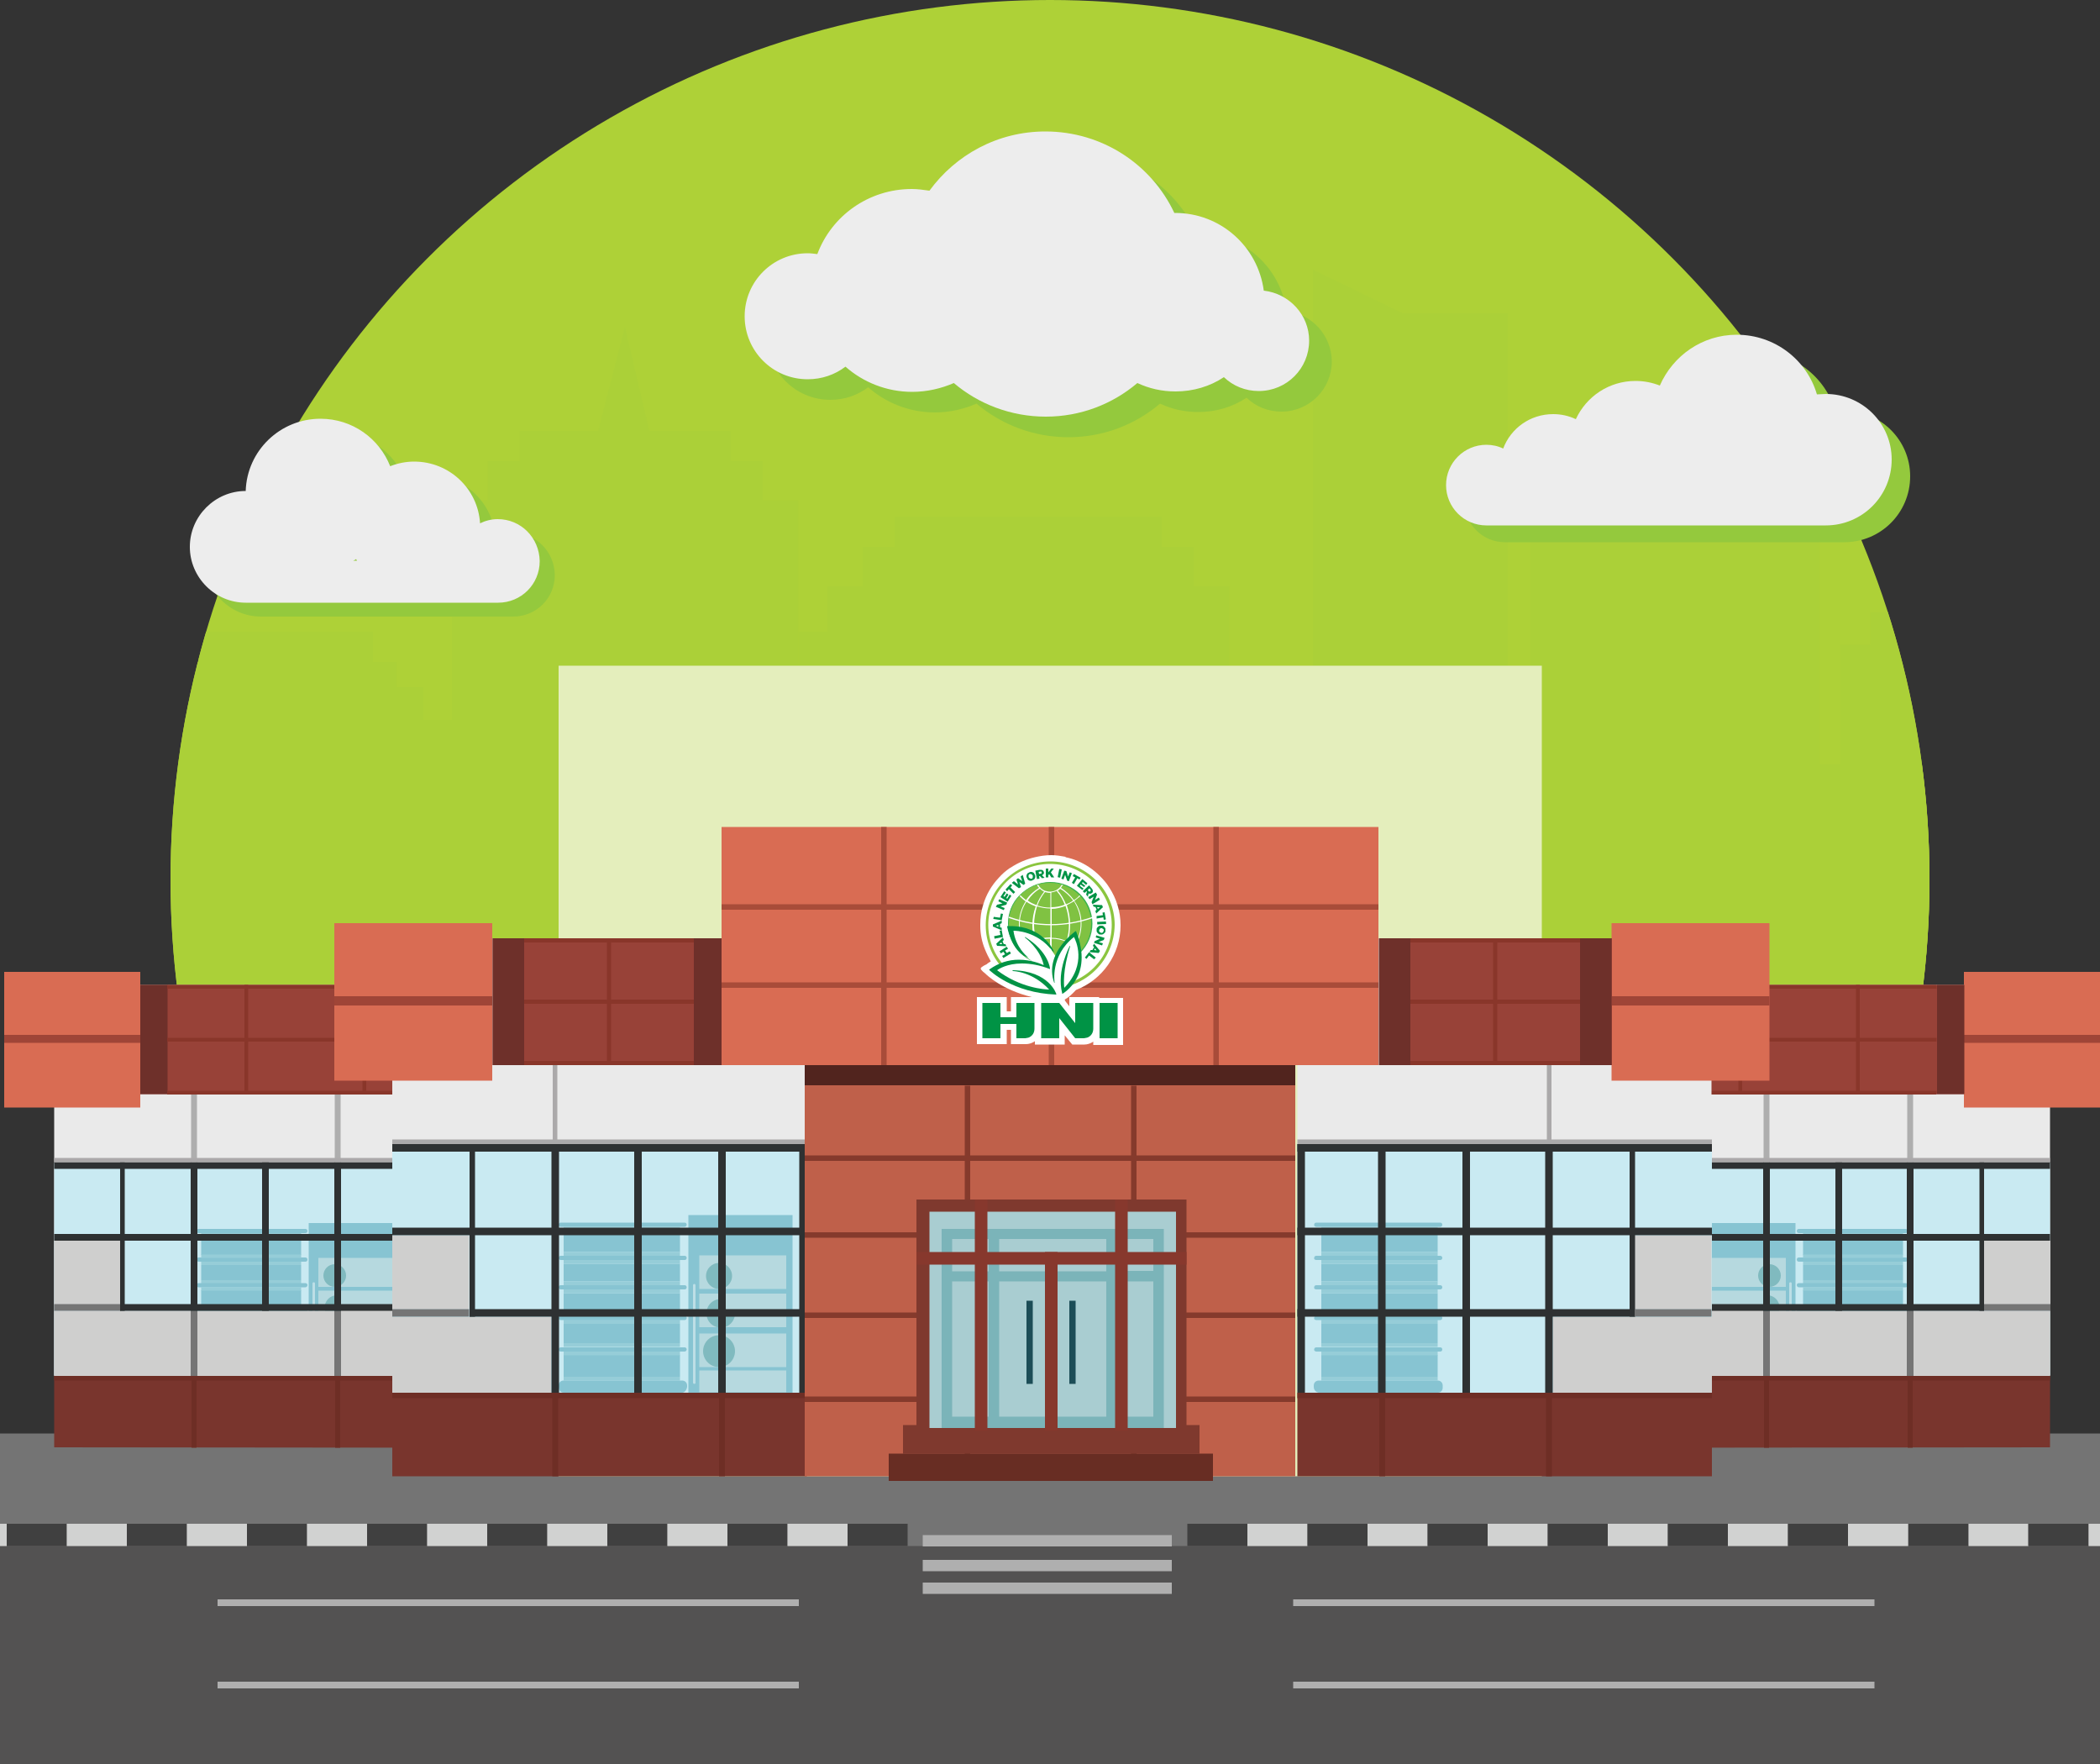 <?xml version="1.0" encoding="utf-8"?>
<!-- Generator: Adobe Illustrator 19.1.0, SVG Export Plug-In . SVG Version: 6.00 Build 0)  -->
<svg version="1.1" id="Layer_1" xmlns="http://www.w3.org/2000/svg" xmlns:xlink="http://www.w3.org/1999/xlink" x="0px" y="0px"
	 viewBox="0 0 500 420" style="enable-background:new 0 0 500 420;" xml:space="preserve">
<rect x="0" y="0" width="500" height="420" fill="#333333" stroke="none"/>
<style type="text/css">
	.st0{clip-path:url(#SVGID_2_);}
	.st1{fill:#AED137;}
	.st2{clip-path:url(#SVGID_4_);}
	.st3{fill:#ABD038;}
	.st4{fill:#94C93D;}
	.st5{fill:#EDEDED;}
	.st6{clip-path:url(#SVGID_6_);}
	.st7{fill:#747474;}
	.st8{fill:#535252;}
	.st9{fill:#404040;}
	.st10{fill:#D1D2D1;}
	.st11{fill:#AFAFAF;}
	.st12{fill:#E4EEBC;}
	.st13{fill:#79352D;}
	.st14{fill:#6E2E25;}
	.st15{fill:#EAEAEA;}
	.st16{fill:#C9EAF2;}
	.st17{fill:#87C4D2;}
	.st18{fill:#96CDD8;}
	.st19{fill:#B6D9DF;}
	.st20{fill:#BDDEE6;}
	.st21{fill:#80BABF;}
	.st22{fill:#CFCFCE;}
	.st23{fill:#757575;}
	.st24{fill:#2E3132;}
	.st25{fill:#ABA9AA;}
	.st26{fill:#AEAEAE;}
	.st27{fill:#D96C53;}
	.st28{fill:#9F4537;}
	.st29{fill:#984238;}
	.st30{fill:#6E302A;}
	.st31{fill:#89362A;}
	.st32{fill:#BF604A;}
	.st33{fill:#853A2C;}
	.st34{fill:#7F392E;}
	.st35{fill:#682D23;}
	.st36{fill:#A9CDD1;}
	.st37{fill:#7BB4B9;}
	.st38{fill:#1C4D57;}
	.st39{fill:#87382D;}
	.st40{fill:#51241E;}
	.st41{fill:#A84C39;}
	.st42{fill:#FFFFFF;}
	.st43{fill:#009345;}
	.st44{fill:#8BC53F;}
	.st45{fill:#80C242;}
	.st46{fill:#37B34A;}
</style>
<g>
	<g>
		<g>
			<g>
				<g>
					<defs>
						<circle id="SVGID_1_" cx="250" cy="209.4" r="209.4"/>
					</defs>
					<clipPath id="SVGID_2_">
						<use xlink:href="#SVGID_1_"  style="overflow:visible;"/>
					</clipPath>
					<g class="st0">
						<rect x="0.5" y="-15.6" class="st1" width="499" height="334.7"/>
					</g>
				</g>
			</g>
		</g>
		<g>
			<g>
				<g>
					<defs>
						<circle id="SVGID_3_" cx="250" cy="209.4" r="209.4"/>
					</defs>
					<clipPath id="SVGID_4_">
						<use xlink:href="#SVGID_3_"  style="overflow:visible;"/>
					</clipPath>
					<g class="st2">
						<g>
							<rect x="190.1" y="150.4" class="st3" width="6.9" height="178.1"/>
						</g>
						<g>
							<rect x="292.7" y="181.9" class="st3" width="264.7" height="146.5"/>
						</g>
						<g>
							<rect x="-1.6" y="219" class="st3" width="29.8" height="109.4"/>
						</g>
						<g>
							<polygon class="st3" points="100.8,171.4 100.8,163.6 94.5,163.6 94.5,157.6 88.8,157.6 88.8,150.4 47.3,150.4 47.3,157.6 
								41.6,157.6 41.6,163.6 35.2,163.6 35.2,171.4 28.2,171.4 28.2,328.4 107.9,328.4 107.9,171.4 							"/>
						</g>
						<g>
							<polygon class="st3" points="510.9,153.5 510.9,145.7 504.5,145.7 504.5,139.7 498.8,139.7 498.8,132.5 457.3,132.5 
								457.3,139.7 451.6,139.7 451.6,145.7 445.3,145.7 445.3,153.5 438.2,153.5 438.2,328.4 517.9,328.4 517.9,153.5 							"/>
						</g>
						<g>
							<polygon class="st3" points="284.2,139.6 284.2,130.2 276.6,130.2 276.6,123 213,123 213,130.2 205.4,130.2 205.4,139.6 
								197,139.6 197,328.4 292.7,328.4 292.7,139.6 							"/>
						</g>
						<g>
							<polygon class="st3" points="181.6,119.1 181.6,109.8 174,109.8 174,102.6 154.6,102.6 148.8,77.8 142.4,102.6 123.7,102.6 
								123.7,109.8 116.1,109.8 116.1,119.1 107.6,119.1 107.6,328.4 190.1,328.4 190.1,119.1 							"/>
						</g>
						<g>
							<polygon class="st3" points="-7.3,174.7 -7.3,167.3 -25.6,167.3 -29.5,150.5 -33.8,167.3 -51.6,167.3 -51.6,174.7 
								-57.4,174.7 -57.4,328.4 -1.6,328.4 -1.6,174.7 							"/>
						</g>
						<g>
							<polygon class="st3" points="312.6,64.2 312.6,328.4 359,328.4 359,74.6 334,74.6 							"/>
						</g>
						<g>
							<path class="st3" d="M427.1,121.3c-5.7-9.6-16.2-16-28.2-16s-22.4,6.4-28.2,16h-6.3v207.1h68.9V121.3H427.1z"/>
						</g>
					</g>
				</g>
			</g>
		</g>
	</g>
	<g>
		<g>
			<path class="st4" d="M122.1,126.9c-1.5,0-3,0.4-4.2,1c-0.5-8.2-7.3-14.7-15.7-14.7c-2,0-3.9,0.4-5.7,1.1
				c-2.6-6.6-9-11.3-16.6-11.3c-9.6,0-17.5,7.6-17.8,17.2l0,0c-7.3,0-13.3,6-13.3,13.3s6,13.3,13.3,13.3h60.1c5.5,0,9.9-4.4,9.9-9.9
				C132,131.3,127.6,126.9,122.1,126.9z M88.6,136.8h-0.9c0.2-0.1,0.5-0.2,0.7-0.4C88.5,136.5,88.5,136.6,88.6,136.8z"/>
			<path class="st5" d="M118.5,123.6c-1.5,0-3,0.4-4.2,1c-0.5-8.2-7.3-14.7-15.7-14.7c-2,0-3.9,0.4-5.7,1.1
				c-2.6-6.6-9-11.3-16.6-11.3c-9.6,0-17.5,7.6-17.8,17.2l0,0c-7.3,0-13.3,6-13.3,13.3s6,13.3,13.3,13.3h60.1c5.5,0,9.9-4.4,9.9-9.9
				C128.4,128,124,123.6,118.5,123.6z M85,133.5h-0.9c0.2-0.1,0.5-0.2,0.7-0.4C84.9,133.3,84.9,133.4,85,133.5z"/>
		</g>
		<g>
			<path class="st4" d="M439.1,97.8c-0.7,0-1.4,0.1-2.1,0.1c-2.4-8.2-10-14.2-19.1-14.2c-8.2,0-15.2,5-18.3,12.1
				c-1.8-0.7-3.7-1.1-5.8-1.1c-6.3,0-11.7,3.7-14.2,9.1c-1.7-0.8-3.5-1.2-5.4-1.2c-5.5,0-10.1,3.4-11.9,8.2c-1.2-0.6-2.6-0.9-4-0.9
				c-5.3,0-9.6,4.3-9.6,9.6c0,5.3,4.3,9.6,9.6,9.6h80.8c8.7,0,15.7-7,15.7-15.7C454.8,104.8,447.8,97.8,439.1,97.8z"/>
			<path class="st5" d="M434.7,93.8c-0.7,0-1.4,0.1-2.1,0.1c-2.4-8.2-10-14.2-19.1-14.2c-8.2,0-15.2,5-18.3,12.1
				c-1.8-0.7-3.7-1.1-5.8-1.1c-6.3,0-11.7,3.7-14.2,9.1c-1.7-0.8-3.5-1.2-5.4-1.2c-5.5,0-10.1,3.4-11.9,8.2c-1.2-0.6-2.6-0.9-4-0.9
				c-5.3,0-9.6,4.3-9.6,9.6c0,5.3,4.3,9.6,9.6,9.6h80.8c8.7,0,15.7-7,15.7-15.7C450.4,100.8,443.4,93.8,434.7,93.8z"/>
		</g>
		<g>
			<path class="st4" d="M306.3,74.1c-1.4-10.5-10.3-18.5-21.1-18.5c-0.1,0-0.1,0-0.2,0c-5.4-11.5-17.1-19.4-30.7-19.4
				c-11.4,0-21.4,5.6-27.6,14.1c-1.4-0.2-2.8-0.4-4.2-0.4c-10.3,0-19.1,6.4-22.5,15.5c-0.8-0.1-1.5-0.2-2.3-0.2c-8.3,0-15,6.7-15,15
				s6.7,15,15,15c3.4,0,6.5-1.1,9-3c4.2,3.7,9.8,6,15.9,6c3.5,0,6.9-0.8,9.9-2.1c5.9,5,13.6,8,21.9,8c8.3,0,15.9-3,21.8-8
				c2.8,1.3,5.8,2,9.1,2c4.2,0,8.2-1.2,11.5-3.4c2.2,2.1,5.1,3.3,8.3,3.3c6.7,0,12-5.4,12-12C317,79.8,312.3,74.7,306.3,74.1z"/>
			<path class="st5" d="M300.9,69.2c-1.4-10.5-10.3-18.5-21.1-18.5c-0.1,0-0.1,0-0.2,0c-5.4-11.5-17.1-19.4-30.7-19.4
				c-11.4,0-21.4,5.6-27.6,14.1c-1.4-0.2-2.8-0.4-4.2-0.4c-10.3,0-19.1,6.4-22.5,15.5c-0.8-0.1-1.5-0.2-2.3-0.2c-8.3,0-15,6.7-15,15
				s6.7,15,15,15c3.4,0,6.5-1.1,9-3c4.2,3.7,9.8,6,15.9,6c3.5,0,6.9-0.8,9.9-2.1c5.9,5,13.6,8,21.9,8c8.3,0,15.9-3,21.8-8
				c2.8,1.3,5.8,2,9.1,2c4.2,0,8.2-1.2,11.5-3.4c2.2,2.1,5.1,3.3,8.3,3.3c6.7,0,12-5.4,12-12C311.7,75,307,69.9,300.9,69.2z"/>
		</g>
	</g>
	<g>
		<g>
			<g>
				<g>
					<defs>
						<rect id="SVGID_5_" y="341.3" width="500" height="78.7"/>
					</defs>
					<clipPath id="SVGID_6_">
						<use xlink:href="#SVGID_5_"  style="overflow:visible;"/>
					</clipPath>
					<g id="Jalanan" class="st6">
						<g>
							<g>
								<rect x="-45.1" y="341.3" class="st7" width="589.1" height="26.9"/>
							</g>
							<rect x="-45.1" y="368.1" class="st8" width="589.1" height="51.9"/>
						</g>
						<g id="Trotoar">
							<g>
								<g>
									<rect x="-27" y="362.8" class="st9" width="14.3" height="5.3"/>
								</g>
								<g>
									<rect x="-12.7" y="362.8" class="st10" width="14.3" height="5.3"/>
								</g>
								<g>
									<rect x="1.6" y="362.8" class="st9" width="14.3" height="5.3"/>
								</g>
								<g>
									<rect x="15.9" y="362.8" class="st10" width="14.3" height="5.3"/>
								</g>
								<g>
									<rect x="30.2" y="362.8" class="st9" width="14.3" height="5.3"/>
								</g>
								<g>
									<rect x="44.5" y="362.8" class="st10" width="14.3" height="5.3"/>
								</g>
								<g>
									<rect x="58.8" y="362.8" class="st9" width="14.3" height="5.3"/>
								</g>
								<g>
									<rect x="73.1" y="362.8" class="st10" width="14.3" height="5.3"/>
								</g>
								<g>
									<rect x="87.4" y="362.8" class="st9" width="14.3" height="5.3"/>
								</g>
								<g>
									<rect x="101.7" y="362.8" class="st10" width="14.3" height="5.3"/>
								</g>
								<g>
									<rect x="116" y="362.8" class="st9" width="14.3" height="5.3"/>
								</g>
								<g>
									<rect x="130.3" y="362.8" class="st10" width="14.3" height="5.3"/>
								</g>
								<g>
									<rect x="144.6" y="362.8" class="st9" width="14.3" height="5.3"/>
								</g>
								<g>
									<rect x="158.9" y="362.8" class="st10" width="14.3" height="5.3"/>
								</g>
								<g>
									<rect x="201.8" y="362.8" class="st9" width="14.3" height="5.3"/>
								</g>
								<g>
									<rect x="173.2" y="362.8" class="st9" width="14.3" height="5.3"/>
								</g>
								<g>
									<rect x="187.5" y="362.8" class="st10" width="14.3" height="5.3"/>
								</g>
							</g>
							<g>
								<g>
									<rect x="282.7" y="362.8" class="st9" width="14.3" height="5.3"/>
								</g>
								<g>
									<rect x="297" y="362.8" class="st10" width="14.3" height="5.3"/>
								</g>
								<g>
									<rect x="311.3" y="362.8" class="st9" width="14.3" height="5.3"/>
								</g>
								<g>
									<rect x="325.6" y="362.8" class="st10" width="14.3" height="5.3"/>
								</g>
								<g>
									<rect x="339.9" y="362.8" class="st9" width="14.3" height="5.3"/>
								</g>
								<g>
									<rect x="354.2" y="362.8" class="st10" width="14.3" height="5.3"/>
								</g>
								<g>
									<rect x="368.5" y="362.8" class="st9" width="14.3" height="5.3"/>
								</g>
								<g>
									<rect x="382.8" y="362.8" class="st10" width="14.3" height="5.3"/>
								</g>
								<g>
									<rect x="397.1" y="362.8" class="st9" width="14.3" height="5.3"/>
								</g>
								<g>
									<rect x="411.4" y="362.8" class="st10" width="14.3" height="5.3"/>
								</g>
								<g>
									<rect x="425.7" y="362.8" class="st9" width="14.3" height="5.3"/>
								</g>
								<g>
									<rect x="440" y="362.8" class="st10" width="14.3" height="5.3"/>
								</g>
								<g>
									<rect x="454.4" y="362.8" class="st9" width="14.3" height="5.3"/>
								</g>
								<g>
									<rect x="468.7" y="362.8" class="st10" width="14.3" height="5.3"/>
								</g>
								<g>
									<rect x="511.6" y="362.8" class="st9" width="14.3" height="5.3"/>
								</g>
								<g>
									<rect x="482.9" y="362.8" class="st9" width="14.3" height="5.3"/>
								</g>
								<g>
									<rect x="497.3" y="362.8" class="st10" width="14.3" height="5.3"/>
								</g>
							</g>
						</g>
						<g>
							<g>
								<rect x="219.7" y="365.5" class="st11" width="59.3" height="2.7"/>
							</g>
							<g>
								<rect x="219.7" y="371.4" class="st11" width="59.3" height="2.7"/>
							</g>
							<g>
								<rect x="219.7" y="376.8" class="st11" width="59.3" height="2.7"/>
							</g>
						</g>
						<g>
							<g>
								<rect x="51.8" y="380.8" class="st11" width="138.4" height="1.6"/>
							</g>
							<g>
								<rect x="51.8" y="400.4" class="st11" width="138.4" height="1.6"/>
							</g>
							<g>
								<rect x="307.9" y="380.8" class="st11" width="138.4" height="1.6"/>
							</g>
							<g>
								<rect x="307.9" y="400.4" class="st11" width="138.4" height="1.6"/>
							</g>
							<g>
								<rect x="-45.1" y="380.8" class="st11" width="43.1" height="1.6"/>
							</g>
							<g>
								<rect x="-45.1" y="400.4" class="st11" width="43.1" height="1.6"/>
							</g>
							<g>
								<rect x="500.9" y="380.8" class="st11" width="43.1" height="1.6"/>
							</g>
							<g>
								<rect x="500.9" y="400.4" class="st11" width="43.1" height="1.6"/>
							</g>
						</g>
					</g>
				</g>
			</g>
		</g>
	</g>
	<g>
		<g id="Gedung_LO">
			<g>
				<rect x="133" y="158.5" class="st12" width="234.1" height="193"/>
			</g>
			<g id="Gedung_Kiri_2">
				<g id="Lantai_2_">
					<g>
						<polygon class="st13" points="115.3,344.7 12.9,344.6 12.9,327.4 115.3,327.6 						"/>
					</g>
					<g>
						<g>
							<rect x="12.9" y="327.6" class="st14" width="102.4" height="1.1"/>
						</g>
						<g>
							<rect x="45.6" y="327.6" class="st14" width="1.2" height="17.1"/>
						</g>
						<g>
							<rect x="79.8" y="327.6" class="st14" width="1.2" height="17.1"/>
						</g>
						<g>
							<rect x="114.1" y="327.6" class="st14" width="1.2" height="17.1"/>
						</g>
					</g>
				</g>
				<g id="Dinding_5_">
					<g id="Dinding_10_">
						<rect x="12.9" y="234.5" class="st15" width="101.2" height="93"/>
					</g>
					<g id="Jendela_2_">
						<rect x="12.9" y="276.9" class="st16" width="102.4" height="50.6"/>
					</g>
					<g>
						<g>
							<g>
								<path class="st17" d="M72.7,293.6H47.3c-0.3,0-0.5-0.2-0.5-0.5l0,0c0-0.3,0.2-0.5,0.5-0.5h25.4c0.3,0,0.5,0.2,0.5,0.5l0,0
									C73.2,293.4,73,293.6,72.7,293.6z"/>
							</g>
							<g>
								<path class="st17" d="M72.7,300.4H47.3c-0.3,0-0.5-0.2-0.5-0.5l0,0c0-0.3,0.2-0.5,0.5-0.5h25.4c0.3,0,0.5,0.2,0.5,0.5l0,0
									C73.2,300.2,73,300.4,72.7,300.4z"/>
							</g>
							<g>
								<rect x="47.9" y="294.4" class="st17" width="23.8" height="4.4"/>
							</g>
							<g>
								<rect x="47.9" y="307.2" class="st17" width="23.8" height="5.5"/>
							</g>
							<g>
								<rect x="47.9" y="301.2" class="st17" width="23.8" height="3.6"/>
							</g>
							<g>
								<rect x="47.9" y="313.5" class="st17" width="23.8" height="4"/>
							</g>
							<g>
								<rect x="47.9" y="319.9" class="st17" width="23.8" height="4.4"/>
							</g>
							<g>
								<rect x="47.9" y="298.7" class="st18" width="23.8" height="0.8"/>
							</g>
							<g>
								<rect x="47.9" y="293.6" class="st18" width="23.8" height="0.8"/>
							</g>
							<g>
								<rect x="47.9" y="300.4" class="st18" width="23.8" height="0.8"/>
							</g>
							<g>
								<rect x="47.9" y="304.8" class="st18" width="23.8" height="0.8"/>
							</g>
							<g>
								<rect x="47.9" y="312.7" class="st18" width="23.8" height="0.8"/>
							</g>
							<g>
								<rect x="47.9" y="311.1" class="st18" width="23.8" height="0.8"/>
							</g>
							<g>
								<rect x="47.9" y="317.5" class="st18" width="23.8" height="0.8"/>
							</g>
							<g>
								<rect x="47.9" y="319.1" class="st18" width="23.8" height="0.8"/>
							</g>
							<g>
								<rect x="47.9" y="324.3" class="st18" width="23.8" height="0.8"/>
							</g>
							<g>
								<rect x="47.9" y="306.5" class="st18" width="23.8" height="0.8"/>
							</g>
							<g>
								<path class="st17" d="M72.7,306.5H47.3c-0.3,0-0.5-0.2-0.5-0.5l0,0c0-0.3,0.2-0.5,0.5-0.5h25.4c0.3,0,0.5,0.2,0.5,0.5l0,0
									C73.2,306.2,73,306.5,72.7,306.5z"/>
							</g>
							<g>
								<path class="st17" d="M72.7,319.1H47.3c-0.3,0-0.5-0.2-0.5-0.5l0,0c0-0.3,0.2-0.5,0.5-0.5h25.4c0.3,0,0.5,0.2,0.5,0.5l0,0
									C73.2,318.9,73,319.1,72.7,319.1z"/>
							</g>
							<g>
								<path class="st17" d="M72.7,312.7H47.3c-0.3,0-0.5-0.2-0.5-0.5l0,0c0-0.3,0.2-0.5,0.5-0.5h25.4c0.3,0,0.5,0.2,0.5,0.5l0,0
									C73.2,312.5,73,312.7,72.7,312.7z"/>
							</g>
							<g>
								<path class="st17" d="M72.2,327.6H47.9c-0.6,0-1-0.6-1-1.2v-0.3c0-0.6,0.5-1,1-1h24.3c0.6,0,1,0.5,1,1v0.3
									C73.2,327,72.7,327.6,72.2,327.6z"/>
							</g>
						</g>
						<g>
							<g>
								<rect x="73.5" y="291.2" class="st17" width="21.3" height="36.4"/>
							</g>
							<g>
								<g>
									<rect x="75.8" y="299.5" class="st19" width="17.8" height="6.9"/>
								</g>
								<g>
									<rect x="75.8" y="307.3" class="st19" width="17.8" height="6.9"/>
								</g>
								<g>
									<rect x="75.8" y="315.4" class="st19" width="17.8" height="6.9"/>
								</g>
								<g>
									<rect x="75.8" y="323.1" class="st19" width="17.8" height="4.5"/>
								</g>
							</g>
							<g>
								<path class="st20" d="M74.7,325.8L74.7,325.8c-0.2,0-0.3-0.1-0.3-0.3v-19.9c0-0.2,0.1-0.3,0.3-0.3l0,0
									c0.2,0,0.3,0.1,0.3,0.3v19.9C75,325.7,74.9,325.8,74.7,325.8z"/>
							</g>
							<g>
								<path class="st21" d="M83.1,311.3c0,1.6-1.3,2.9-2.9,2.9s-2.9-1.3-2.9-2.9s1.3-2.9,2.9-2.9v2.9H83.1z"/>
							</g>
							<g>
								<circle class="st21" cx="79.7" cy="303.7" r="2.7"/>
							</g>
							<g>
								<circle class="st21" cx="79.7" cy="319.1" r="3.2"/>
							</g>
						</g>
					</g>
					<g>
						<g>
							<rect x="12.9" y="295.4" class="st22" width="15.8" height="15.3"/>
						</g>
						<g>
							<rect x="81.2" y="312" class="st22" width="32.5" height="15.6"/>
						</g>
						<g>
							<rect x="12.9" y="312.1" class="st22" width="32.5" height="15.5"/>
						</g>
						<g>
							<rect x="47" y="312.1" class="st22" width="32.6" height="15.5"/>
						</g>
						<g>
							<rect x="12.9" y="310.5" class="st23" width="15.8" height="1.6"/>
						</g>
						<g>
							<rect x="45.4" y="312.1" class="st23" width="1.6" height="15.5"/>
						</g>
						<g>
							<rect x="79.6" y="312.1" class="st23" width="1.6" height="15.5"/>
						</g>
					</g>
					<g id="Bingkai_Jendela_2_">
						<g>
							<rect x="12.9" y="276.7" class="st24" width="102.4" height="1.6"/>
						</g>
						<g>
							<rect x="12.9" y="293.8" class="st24" width="102.4" height="1.6"/>
						</g>
						<g>
							<rect x="62.4" y="276.7" class="st24" width="1.6" height="35.4"/>
						</g>
						<g>
							<rect x="45.4" y="276.7" class="st24" width="1.6" height="35.4"/>
						</g>
						<g>
							<rect x="28.6" y="276.7" class="st24" width="1.1" height="35.4"/>
						</g>
						<g>
							<rect x="79.6" y="276.7" class="st24" width="1.6" height="35.4"/>
						</g>
						<g>
							<rect x="96.2" y="276.7" class="st24" width="1.6" height="35.4"/>
						</g>
						<g>
							<rect x="113.7" y="276.7" class="st24" width="1.6" height="50.9"/>
						</g>
						<g>
							<rect x="28.6" y="310.5" class="st24" width="86.7" height="1.6"/>
						</g>
					</g>
					<g>
						<g>
							<rect x="113.9" y="260.4" class="st25" width="1.4" height="16.3"/>
						</g>
						<g>
							<rect x="79.7" y="260.4" class="st26" width="1.4" height="16.3"/>
						</g>
						<g>
							<rect x="45.5" y="260.4" class="st26" width="1.4" height="16.3"/>
						</g>
						<g>
							<rect x="12.9" y="275.7" class="st25" width="102.4" height="1"/>
						</g>
					</g>
				</g>
				<g id="Atap_3_">
					<g>
						<g>
							<rect x="1" y="231.4" class="st27" width="32.4" height="32.3"/>
						</g>
						<g>
							<rect x="1" y="246.4" class="st28" width="32.4" height="1.9"/>
						</g>
					</g>
					<g>
						<g>
							<rect x="33.4" y="234.5" class="st29" width="82" height="26"/>
						</g>
						<g>
							<rect x="33.4" y="234.5" class="st30" width="6.5" height="26"/>
						</g>
						<g>
							<rect x="58.2" y="234.5" class="st31" width="0.9" height="26"/>
						</g>
						<g>
							<rect x="86.3" y="234.5" class="st31" width="0.9" height="26"/>
						</g>
						<g>
							<rect x="114.5" y="234.5" class="st31" width="0.9" height="26"/>
						</g>
						<g>
							<rect x="39.8" y="247.1" class="st31" width="75.5" height="0.9"/>
						</g>
						<g>
							<rect x="39.8" y="259.7" class="st31" width="75.5" height="0.9"/>
						</g>
						<g>
							<rect x="39.8" y="234.5" class="st31" width="75.5" height="0.9"/>
						</g>
					</g>
				</g>
			</g>
			<g id="Gedung_Kiri_1">
				<g id="Lantai">
					<g>
						<rect x="93.4" y="331.6" class="st13" width="98.7" height="19.9"/>
					</g>
					<g>
						<g>
							<rect x="93.4" y="331.6" class="st14" width="98.7" height="1.3"/>
						</g>
						<g>
							<rect x="131.5" y="331.6" class="st14" width="1.4" height="19.9"/>
						</g>
						<g>
							<rect x="171.2" y="331.6" class="st14" width="1.4" height="19.9"/>
						</g>
					</g>
				</g>
				<g id="Dinding_4_">
					<g id="Dinding_3_">
						<rect x="93.4" y="223.4" class="st15" width="98.6" height="108.1"/>
					</g>
					<g id="Jendela">
						<rect x="93.4" y="272.4" class="st16" width="98.7" height="59.2"/>
					</g>
					<g>
						<g>
							<rect x="93.4" y="294.2" class="st22" width="18.3" height="17.5"/>
						</g>
						<g>
							<rect x="93.4" y="313.6" class="st22" width="37.8" height="18"/>
						</g>
					</g>
					<g>
						<g>
							<g>
								<path class="st17" d="M163,292.1h-29.5c-0.3,0-0.5-0.2-0.5-0.5l0,0c0-0.3,0.2-0.5,0.5-0.5H163c0.3,0,0.5,0.2,0.5,0.5l0,0
									C163.5,291.8,163.3,292.1,163,292.1z"/>
							</g>
							<g>
								<path class="st17" d="M163,300h-29.5c-0.3,0-0.5-0.2-0.5-0.5l0,0c0-0.3,0.2-0.5,0.5-0.5H163c0.3,0,0.5,0.2,0.5,0.5l0,0
									C163.5,299.8,163.3,300,163,300z"/>
							</g>
							<g>
								<rect x="134.2" y="293" class="st17" width="27.7" height="5.1"/>
							</g>
							<g>
								<rect x="134.2" y="307.9" class="st17" width="27.7" height="6.4"/>
							</g>
							<g>
								<rect x="134.2" y="300.9" class="st17" width="27.7" height="4.2"/>
							</g>
							<g>
								<rect x="134.2" y="315.2" class="st17" width="27.7" height="4.6"/>
							</g>
							<g>
								<rect x="134.2" y="322.6" class="st17" width="27.7" height="5.2"/>
							</g>
							<g>
								<rect x="134.2" y="298.1" class="st18" width="27.7" height="0.9"/>
							</g>
							<g>
								<rect x="134.2" y="292.1" class="st18" width="27.7" height="0.9"/>
							</g>
							<g>
								<rect x="134.2" y="300" class="st18" width="27.7" height="0.9"/>
							</g>
							<g>
								<rect x="134.2" y="305.1" class="st18" width="27.7" height="0.9"/>
							</g>
							<g>
								<rect x="134.2" y="314.3" class="st18" width="27.7" height="0.9"/>
							</g>
							<g>
								<rect x="134.2" y="312.4" class="st18" width="27.7" height="0.9"/>
							</g>
							<g>
								<rect x="134.2" y="319.8" class="st18" width="27.7" height="0.9"/>
							</g>
							<g>
								<rect x="134.2" y="321.8" class="st18" width="27.7" height="0.9"/>
							</g>
							<g>
								<rect x="134.2" y="327.8" class="st18" width="27.7" height="0.9"/>
							</g>
							<g>
								<rect x="134.2" y="307" class="st18" width="27.7" height="0.9"/>
							</g>
							<g>
								<path class="st17" d="M163,307h-29.5c-0.3,0-0.5-0.2-0.5-0.5l0,0c0-0.3,0.2-0.5,0.5-0.5H163c0.3,0,0.5,0.2,0.5,0.5l0,0
									C163.5,306.8,163.3,307,163,307z"/>
							</g>
							<g>
								<path class="st17" d="M163,321.8h-29.5c-0.3,0-0.5-0.2-0.5-0.5l0,0c0-0.3,0.2-0.5,0.5-0.5H163c0.3,0,0.5,0.2,0.5,0.5l0,0
									C163.5,321.5,163.3,321.8,163,321.8z"/>
							</g>
							<g>
								<path class="st17" d="M163,314.3h-29.5c-0.3,0-0.5-0.2-0.5-0.5l0,0c0-0.3,0.2-0.5,0.5-0.5H163c0.3,0,0.5,0.2,0.5,0.5l0,0
									C163.5,314.1,163.3,314.3,163,314.3z"/>
							</g>
							<g>
								<path class="st17" d="M162.4,331.6h-28.2c-0.7,0-1.2-0.7-1.2-1.4v-0.3c0-0.7,0.5-1.2,1.2-1.2h28.2c0.7,0,1.2,0.5,1.2,1.2
									v0.3C163.5,330.9,163,331.6,162.4,331.6z"/>
							</g>
						</g>
						<g>
							<g>
								<rect x="163.9" y="289.3" class="st17" width="24.8" height="42.3"/>
							</g>
							<g>
								<g>
									<rect x="166.5" y="298.9" class="st19" width="20.7" height="8"/>
								</g>
								<g>
									<rect x="166.5" y="308" class="st19" width="20.7" height="8"/>
								</g>
								<g>
									<rect x="166.5" y="317.5" class="st19" width="20.7" height="8"/>
								</g>
								<g>
									<rect x="166.5" y="326.3" class="st19" width="20.7" height="5.2"/>
								</g>
							</g>
							<g>
								<path class="st20" d="M165.3,329.5L165.3,329.5c-0.2,0-0.3-0.2-0.3-0.3V306c0-0.2,0.2-0.3,0.3-0.3l0,0
									c0.2,0,0.3,0.2,0.3,0.3v23.1C165.7,329.3,165.5,329.5,165.3,329.5z"/>
							</g>
							<g>
								<path class="st21" d="M175,312.7c0,1.9-1.5,3.4-3.4,3.4s-3.4-1.5-3.4-3.4s1.5-3.4,3.4-3.4v3.4H175z"/>
							</g>
							<g>
								<circle class="st21" cx="171.2" cy="303.8" r="3.1"/>
							</g>
							<g>
								<circle class="st21" cx="171.2" cy="321.7" r="3.8"/>
							</g>
						</g>
					</g>
					<g id="Bingkai_Jendela">
						<g>
							<rect x="93.4" y="272.4" class="st24" width="98.7" height="1.8"/>
						</g>
						<g>
							<rect x="93.4" y="292.3" class="st24" width="98.7" height="1.8"/>
						</g>
						<g>
							<rect x="151" y="272.4" class="st24" width="1.8" height="59.2"/>
						</g>
						<g>
							<rect x="131.3" y="272.4" class="st24" width="1.8" height="59.2"/>
						</g>
						<g>
							<rect x="111.8" y="272.4" class="st24" width="1.3" height="41.1"/>
						</g>
						<g>
							<rect x="171" y="272.4" class="st24" width="1.8" height="59.2"/>
						</g>
						<g>
							<rect x="190.3" y="272.4" class="st24" width="1.8" height="59.2"/>
						</g>
						<g>
							<rect x="111.8" y="311.7" class="st24" width="80.4" height="1.8"/>
						</g>
						<g>
							<rect x="93.4" y="311.7" class="st23" width="18.3" height="1.8"/>
						</g>
					</g>
					<g>
						<g>
							<rect x="131.6" y="253.4" class="st25" width="1.1" height="19"/>
						</g>
						<g>
							<rect x="93.4" y="271.3" class="st25" width="98.7" height="1.1"/>
						</g>
					</g>
				</g>
				<g id="Atap_1_">
					<g>
						<g>
							<rect x="79.6" y="219.8" class="st27" width="37.6" height="37.5"/>
						</g>
						<g>
							<rect x="79.6" y="237.2" class="st28" width="37.6" height="2.2"/>
						</g>
					</g>
					<g>
						<g>
							<rect x="117.3" y="223.4" class="st29" width="55.4" height="30.2"/>
						</g>
						<g>
							<rect x="117.3" y="223.4" class="st30" width="7.5" height="30.2"/>
						</g>
						<g>
							<rect x="165.2" y="223.4" class="st30" width="7.5" height="30.2"/>
						</g>
						<g>
							<rect x="144.5" y="223.4" class="st31" width="1" height="30.2"/>
						</g>
						<g>
							<rect x="124.8" y="238" class="st31" width="40.4" height="1"/>
						</g>
						<g>
							<rect x="124.8" y="252.6" class="st31" width="40.4" height="1"/>
						</g>
						<g>
							<rect x="124.8" y="223.4" class="st31" width="40.4" height="1"/>
						</g>
					</g>
				</g>
			</g>
			<g id="Gedung_Kanan_2">
				<g id="Lantai_3_">
					<g>
						<polygon class="st13" points="385.7,344.7 488.1,344.6 488.1,327.4 385.7,327.6 						"/>
					</g>
					<g>
						<g>
							<rect x="385.7" y="327.6" class="st14" width="102.4" height="1.1"/>
						</g>
						<g>
							<rect x="454.2" y="327.6" class="st14" width="1.2" height="17.1"/>
						</g>
						<g>
							<rect x="420" y="327.6" class="st14" width="1.2" height="17.1"/>
						</g>
						<g>
							<rect x="385.7" y="327.6" class="st14" width="1.2" height="17.1"/>
						</g>
					</g>
				</g>
				<g id="Dinding_9_">
					<g id="Dinding_13_">
						<rect x="386.9" y="234.5" class="st15" width="101.2" height="93"/>
					</g>
					<g id="Jendela_6_">
						<rect x="385.7" y="276.9" class="st16" width="102.4" height="50.6"/>
					</g>
					<g>
						<g>
							<g>
								<path class="st17" d="M428.3,293.6h25.4c0.3,0,0.5-0.2,0.5-0.5l0,0c0-0.3-0.2-0.5-0.5-0.5h-25.4c-0.3,0-0.5,0.2-0.5,0.5l0,0
									C427.8,293.4,428,293.6,428.3,293.6z"/>
							</g>
							<g>
								<path class="st17" d="M428.3,300.4h25.4c0.3,0,0.5-0.2,0.5-0.5l0,0c0-0.3-0.2-0.5-0.5-0.5h-25.4c-0.3,0-0.5,0.2-0.5,0.5l0,0
									C427.8,300.2,428,300.4,428.3,300.4z"/>
							</g>
							<g>
								<rect x="429.3" y="294.4" class="st17" width="23.8" height="4.4"/>
							</g>
							<g>
								<rect x="429.3" y="307.2" class="st17" width="23.8" height="5.5"/>
							</g>
							<g>
								<rect x="429.3" y="301.2" class="st17" width="23.8" height="3.6"/>
							</g>
							<g>
								<rect x="429.3" y="313.5" class="st17" width="23.8" height="4"/>
							</g>
							<g>
								<rect x="429.3" y="319.9" class="st17" width="23.8" height="4.4"/>
							</g>
							<g>
								<rect x="429.3" y="298.7" class="st18" width="23.8" height="0.8"/>
							</g>
							<g>
								<rect x="429.3" y="293.6" class="st18" width="23.8" height="0.8"/>
							</g>
							<g>
								<rect x="429.3" y="300.4" class="st18" width="23.8" height="0.8"/>
							</g>
							<g>
								<rect x="429.3" y="304.8" class="st18" width="23.8" height="0.8"/>
							</g>
							<g>
								<rect x="429.3" y="312.7" class="st18" width="23.8" height="0.8"/>
							</g>
							<g>
								<rect x="429.3" y="311.1" class="st18" width="23.8" height="0.8"/>
							</g>
							<g>
								<rect x="429.3" y="317.5" class="st18" width="23.8" height="0.8"/>
							</g>
							<g>
								<rect x="429.3" y="319.1" class="st18" width="23.8" height="0.8"/>
							</g>
							<g>
								<rect x="429.3" y="324.3" class="st18" width="23.8" height="0.8"/>
							</g>
							<g>
								<rect x="429.3" y="306.5" class="st18" width="23.8" height="0.8"/>
							</g>
							<g>
								<path class="st17" d="M428.3,306.5h25.4c0.3,0,0.5-0.2,0.5-0.5l0,0c0-0.3-0.2-0.5-0.5-0.5h-25.4c-0.3,0-0.5,0.2-0.5,0.5l0,0
									C427.8,306.2,428,306.5,428.3,306.5z"/>
							</g>
							<g>
								<path class="st17" d="M428.3,319.1h25.4c0.3,0,0.5-0.2,0.5-0.5l0,0c0-0.3-0.2-0.5-0.5-0.5h-25.4c-0.3,0-0.5,0.2-0.5,0.5l0,0
									C427.8,318.9,428,319.1,428.3,319.1z"/>
							</g>
							<g>
								<path class="st17" d="M428.3,312.7h25.4c0.3,0,0.5-0.2,0.5-0.5l0,0c0-0.3-0.2-0.5-0.5-0.5h-25.4c-0.3,0-0.5,0.2-0.5,0.5l0,0
									C427.8,312.5,428,312.7,428.3,312.7z"/>
							</g>
							<g>
								<path class="st17" d="M429,327.6h24.1c0.6,0,1-0.5,1-1v-0.4c0-0.6-0.5-1-1-1h-24.3c-0.6,0-1,0.5-1,1v0.3
									C427.8,327.1,428.3,327.6,429,327.6z"/>
							</g>
						</g>
						<g>
							<g>
								<rect x="406.2" y="291.2" class="st17" width="21.3" height="36.4"/>
							</g>
							<g>
								<g>
									<rect x="407.4" y="299.5" class="st19" width="17.8" height="6.9"/>
								</g>
								<g>
									<rect x="407.4" y="307.3" class="st19" width="17.8" height="6.9"/>
								</g>
								<g>
									<rect x="407.4" y="315.4" class="st19" width="17.8" height="6.9"/>
								</g>
								<g>
									<rect x="407.4" y="323.1" class="st19" width="17.8" height="4.5"/>
								</g>
							</g>
							<g>
								<path class="st20" d="M426.3,325.8L426.3,325.8c0.2,0,0.3-0.1,0.3-0.3v-19.9c0-0.2-0.1-0.3-0.3-0.3l0,0
									c-0.2,0-0.3,0.1-0.3,0.3v19.9C426,325.7,426.1,325.8,426.3,325.8z"/>
							</g>
							<g>
								<path class="st21" d="M417.9,311.3c0,1.6,1.3,2.9,2.9,2.9s2.9-1.3,2.9-2.9s-1.3-2.9-2.9-2.9v2.9H417.9z"/>
							</g>
							<g>
								<circle class="st21" cx="421.3" cy="303.7" r="2.7"/>
							</g>
							<g>
								<circle class="st21" cx="421.3" cy="319.1" r="3.2"/>
							</g>
						</g>
					</g>
					<g>
						<g>
							<rect x="472.4" y="295.4" class="st22" width="15.8" height="15.3"/>
						</g>
						<g>
							<rect x="387.3" y="312" class="st22" width="32.5" height="15.6"/>
						</g>
						<g>
							<rect x="455.6" y="312.1" class="st22" width="32.5" height="15.5"/>
						</g>
						<g>
							<rect x="421.4" y="312.1" class="st22" width="32.6" height="15.5"/>
						</g>
						<g>
							<rect x="472.4" y="310.5" class="st23" width="15.8" height="1.6"/>
						</g>
						<g>
							<rect x="454" y="312.1" class="st23" width="1.6" height="15.5"/>
						</g>
						<g>
							<rect x="419.8" y="312.1" class="st23" width="1.6" height="15.5"/>
						</g>
					</g>
					<g id="Bingkai_Jendela_3_">
						<g>
							<rect x="385.7" y="276.7" class="st24" width="102.4" height="1.6"/>
						</g>
						<g>
							<rect x="385.7" y="293.8" class="st24" width="102.4" height="1.6"/>
						</g>
						<g>
							<rect x="437" y="276.7" class="st24" width="1.6" height="35.4"/>
						</g>
						<g>
							<rect x="454" y="276.7" class="st24" width="1.6" height="35.4"/>
						</g>
						<g>
							<rect x="471.3" y="276.7" class="st24" width="1.1" height="35.4"/>
						</g>
						<g>
							<rect x="419.8" y="276.7" class="st24" width="1.6" height="35.4"/>
						</g>
						<g>
							<rect x="403.2" y="276.7" class="st24" width="1.6" height="35.4"/>
						</g>
						<g>
							<rect x="385.7" y="276.7" class="st24" width="1.6" height="50.9"/>
						</g>
						<g>
							<rect x="385.7" y="310.5" class="st24" width="86.7" height="1.6"/>
						</g>
					</g>
					<g>
						<g>
							<rect x="385.7" y="260.4" class="st25" width="1.4" height="16.3"/>
						</g>
						<g>
							<rect x="419.9" y="260.4" class="st26" width="1.4" height="16.3"/>
						</g>
						<g>
							<rect x="454.1" y="260.4" class="st26" width="1.4" height="16.3"/>
						</g>
						<g>
							<rect x="385.7" y="275.7" class="st25" width="102.4" height="1"/>
						</g>
					</g>
				</g>
				<g id="Atap_4_">
					<g>
						<g>
							<rect x="467.6" y="231.4" class="st27" width="32.4" height="32.3"/>
						</g>
						<g>
							<rect x="467.6" y="246.4" class="st28" width="32.4" height="1.9"/>
						</g>
					</g>
					<g>
						<g>
							<rect x="385.6" y="234.5" class="st29" width="82" height="26"/>
						</g>
						<g>
							<rect x="461.2" y="234.5" class="st30" width="6.5" height="26"/>
						</g>
						<g>
							<rect x="441.9" y="234.5" class="st31" width="0.9" height="26"/>
						</g>
						<g>
							<rect x="413.9" y="234.5" class="st31" width="0.9" height="26"/>
						</g>
						<g>
							<rect x="385.6" y="234.5" class="st31" width="0.9" height="26"/>
						</g>
						<g>
							<rect x="385.6" y="247.1" class="st31" width="75.5" height="0.9"/>
						</g>
						<g>
							<rect x="385.6" y="259.7" class="st31" width="75.5" height="0.9"/>
						</g>
						<g>
							<rect x="385.6" y="234.5" class="st31" width="75.5" height="0.9"/>
						</g>
					</g>
				</g>
			</g>
			<g id="Gedung_Kanan_1">
				<g id="Lantai_1_">
					<g>
						<rect x="308.9" y="331.6" class="st13" width="98.7" height="19.9"/>
					</g>
					<g>
						<g>
							<rect x="308.9" y="331.6" class="st14" width="98.7" height="1.3"/>
						</g>
						<g>
							<rect x="368.1" y="331.6" class="st14" width="1.4" height="19.9"/>
						</g>
						<g>
							<rect x="328.4" y="331.6" class="st14" width="1.4" height="19.9"/>
						</g>
					</g>
				</g>
				<g id="Dinding_6_">
					<g id="Dinding_7_">
						<rect x="308.9" y="223.4" class="st15" width="98.6" height="108.1"/>
					</g>
					<g id="Jendela_1_">
						<rect x="308.9" y="272.4" class="st16" width="98.7" height="59.2"/>
					</g>
					<g>
						<g>
							<rect x="389.2" y="294.2" class="st22" width="18.3" height="17.5"/>
						</g>
						<g>
							<rect x="369.8" y="313.6" class="st22" width="37.8" height="18"/>
						</g>
					</g>
					<g>
						<g>
							<g>
								<path class="st17" d="M313.4,292.1h29.5c0.3,0,0.5-0.2,0.5-0.5l0,0c0-0.3-0.2-0.5-0.5-0.5h-29.5c-0.3,0-0.5,0.2-0.5,0.5l0,0
									C312.8,291.8,313.1,292.1,313.4,292.1z"/>
							</g>
							<g>
								<path class="st17" d="M313.4,300h29.5c0.3,0,0.5-0.2,0.5-0.5l0,0c0-0.3-0.2-0.5-0.5-0.5h-29.5c-0.3,0-0.5,0.2-0.5,0.5l0,0
									C312.8,299.8,313.1,300,313.4,300z"/>
							</g>
							<g>
								<rect x="314.6" y="293" class="st17" width="27.7" height="5.1"/>
							</g>
							<g>
								<rect x="314.6" y="307.9" class="st17" width="27.7" height="6.4"/>
							</g>
							<g>
								<rect x="314.6" y="300.9" class="st17" width="27.7" height="4.2"/>
							</g>
							<g>
								<rect x="314.6" y="315.2" class="st17" width="27.7" height="4.6"/>
							</g>
							<g>
								<rect x="314.6" y="322.6" class="st17" width="27.7" height="5.2"/>
							</g>
							<g>
								<rect x="314.6" y="298.1" class="st18" width="27.7" height="0.9"/>
							</g>
							<g>
								<rect x="314.6" y="292.1" class="st18" width="27.7" height="0.9"/>
							</g>
							<g>
								<rect x="314.6" y="300" class="st18" width="27.7" height="0.9"/>
							</g>
							<g>
								<rect x="314.6" y="305.1" class="st18" width="27.7" height="0.9"/>
							</g>
							<g>
								<rect x="314.6" y="314.3" class="st18" width="27.7" height="0.9"/>
							</g>
							<g>
								<rect x="314.6" y="312.4" class="st18" width="27.7" height="0.9"/>
							</g>
							<g>
								<rect x="314.6" y="319.8" class="st18" width="27.7" height="0.9"/>
							</g>
							<g>
								<rect x="314.6" y="321.8" class="st18" width="27.7" height="0.9"/>
							</g>
							<g>
								<rect x="314.6" y="327.8" class="st18" width="27.7" height="0.9"/>
							</g>
							<g>
								<rect x="314.6" y="307" class="st18" width="27.7" height="0.9"/>
							</g>
							<g>
								<path class="st17" d="M313.4,307h29.5c0.3,0,0.5-0.2,0.5-0.5l0,0c0-0.3-0.2-0.5-0.5-0.5h-29.5c-0.3,0-0.5,0.2-0.5,0.5l0,0
									C312.8,306.8,313.1,307,313.4,307z"/>
							</g>
							<g>
								<path class="st17" d="M313.4,321.8h29.5c0.3,0,0.5-0.2,0.5-0.5l0,0c0-0.3-0.2-0.5-0.5-0.5h-29.5c-0.3,0-0.5,0.2-0.5,0.5l0,0
									C312.8,321.5,313.1,321.8,313.4,321.8z"/>
							</g>
							<g>
								<path class="st17" d="M313.4,314.3h29.5c0.3,0,0.5-0.2,0.5-0.5l0,0c0-0.3-0.2-0.5-0.5-0.5h-29.5c-0.3,0-0.5,0.2-0.5,0.5l0,0
									C312.8,314.1,313.1,314.3,313.4,314.3z"/>
							</g>
							<g>
								<path class="st17" d="M314.2,331.6h28.1c0.7,0,1.2-0.5,1.2-1.2v-0.5c0-0.7-0.5-1.2-1.2-1.2H314c-0.7,0-1.2,0.5-1.2,1.2v0.3
									C312.8,331,313.4,331.6,314.2,331.6z"/>
							</g>
						</g>
					</g>
					<g id="Bingkai_Jendela_1_">
						<g>
							<rect x="308.9" y="272.4" class="st24" width="98.7" height="1.8"/>
						</g>
						<g>
							<rect x="308.9" y="292.3" class="st24" width="98.7" height="1.8"/>
						</g>
						<g>
							<rect x="348.2" y="272.4" class="st24" width="1.8" height="59.2"/>
						</g>
						<g>
							<rect x="367.9" y="272.4" class="st24" width="1.8" height="59.2"/>
						</g>
						<g>
							<rect x="388" y="272.4" class="st24" width="1.3" height="41.1"/>
						</g>
						<g>
							<rect x="328.1" y="272.4" class="st24" width="1.8" height="59.2"/>
						</g>
						<g>
							<rect x="308.9" y="272.4" class="st24" width="1.8" height="59.2"/>
						</g>
						<g>
							<rect x="308.9" y="311.7" class="st24" width="80.4" height="1.8"/>
						</g>
						<g>
							<rect x="389.2" y="311.7" class="st23" width="18.3" height="1.8"/>
						</g>
					</g>
					<g>
						<g>
							<rect x="368.3" y="253.4" class="st25" width="1.1" height="19"/>
						</g>
						<g>
							<rect x="308.9" y="271.3" class="st25" width="98.7" height="1.1"/>
						</g>
					</g>
				</g>
				<g id="Atap_2_">
					<g>
						<g>
							<rect x="383.7" y="219.8" class="st27" width="37.6" height="37.5"/>
						</g>
						<g>
							<rect x="383.7" y="237.2" class="st28" width="37.6" height="2.2"/>
						</g>
					</g>
					<g>
						<g>
							<rect x="328.4" y="223.4" class="st29" width="55.4" height="30.2"/>
						</g>
						<g>
							<rect x="376.2" y="223.4" class="st30" width="7.5" height="30.2"/>
						</g>
						<g>
							<rect x="328.3" y="223.4" class="st30" width="7.5" height="30.2"/>
						</g>
						<g>
							<rect x="355.5" y="223.4" class="st31" width="1" height="30.2"/>
						</g>
						<g>
							<rect x="335.8" y="238" class="st31" width="40.4" height="1"/>
						</g>
						<g>
							<rect x="335.8" y="252.6" class="st31" width="40.4" height="1"/>
						</g>
						<g>
							<rect x="335.8" y="223.4" class="st31" width="40.4" height="1"/>
						</g>
					</g>
				</g>
			</g>
			<g id="Gedung_Tengah">
				<g id="Dinding_1_">
					<g id="Dinding">
						<rect x="191.6" y="253.6" class="st32" width="116.8" height="97.9"/>
					</g>
					<g>
						<g>
							<rect x="229.7" y="258.5" class="st33" width="1.3" height="93"/>
						</g>
						<g>
							<rect x="269.3" y="258.5" class="st33" width="1.3" height="93"/>
						</g>
						<g>
							<rect x="191.6" y="293.4" class="st33" width="116.8" height="1.3"/>
						</g>
						<g>
							<rect x="191.6" y="275.1" class="st33" width="116.8" height="1.3"/>
						</g>
						<g>
							<rect x="191.6" y="312.5" class="st33" width="116.8" height="1.3"/>
						</g>
						<g>
							<rect x="191.6" y="332.5" class="st33" width="116.8" height="1.3"/>
						</g>
					</g>
					<g>
						<polygon class="st34" points="282.5,339.3 282.5,285.6 218.2,285.6 218.2,339.3 215,339.3 215,346.1 285.6,346.1 285.6,339.3 
													"/>
					</g>
					<g>
						<rect x="211.6" y="346.1" class="st35" width="77.2" height="6.5"/>
					</g>
					<g>
						<g>
							<rect x="221.3" y="288.5" class="st36" width="58.7" height="51.5"/>
						</g>
						<g>
							<g>
								<path class="st37" d="M274.6,292.6h-8.7h-2.5h-25.5h-2.5h-8.7h-2.5l0,0v2.5l0,0v7.7v2.5v32.2v2.5h2.5h8.7h2.5h25.5h2.5h8.7
									h2.5v-2.5v-32.2v-2.5v-7.7v-2.5H274.6z M235.4,337.3h-8.7v-32.2h8.7V337.3z M226.7,302.6V295h8.7v7.7h-8.7V302.6z
									 M263.4,337.3h-25.5v-32.2h25.5V337.3z M237.9,302.6V295h25.5v7.7h-25.5V302.6z M274.6,337.3h-8.7v-32.2h8.7V337.3z
									 M274.6,302.6h-8.7V295h8.7V302.6z"/>
							</g>
						</g>
						<g>
							<rect x="254.6" y="309.7" class="st38" width="1.5" height="19.8"/>
						</g>
						<g>
							<rect x="244.4" y="309.7" class="st38" width="1.5" height="19.8"/>
						</g>
					</g>
					<g>
						<g>
							<rect x="232.1" y="285.6" class="st39" width="3" height="55"/>
						</g>
						<g>
							<rect x="265.5" y="285.6" class="st39" width="3" height="55"/>
						</g>
						<g>
							<rect x="248.8" y="298.1" class="st39" width="3" height="42.5"/>
						</g>
						<g>
							<rect x="218.2" y="298.1" class="st39" width="64.3" height="3"/>
						</g>
					</g>
					<g>
						<rect x="191.6" y="253.4" class="st40" width="116.8" height="5"/>
					</g>
				</g>
				<g id="Atap">
					<g>
						<rect x="171.8" y="196.9" class="st27" width="156.4" height="56.7"/>
					</g>
					<g>
						<g>
							<rect x="209.8" y="196.9" class="st41" width="1.3" height="56.7"/>
						</g>
						<g>
							<rect x="249.7" y="196.9" class="st41" width="1.3" height="56.7"/>
						</g>
						<g>
							<rect x="288.9" y="196.9" class="st41" width="1.3" height="56.7"/>
						</g>
						<g>
							<rect x="171.8" y="215.3" class="st41" width="156.4" height="1.3"/>
						</g>
						<g>
							<rect x="171.8" y="233.9" class="st41" width="156.4" height="1.3"/>
						</g>
					</g>
				</g>
			</g>
		</g>
	</g>
</g>
<g>
	<path class="st42" d="M261.7,237.4h-1.3h-5.8l0,2.2l-1-1.3l-0.1-0.3l0.3-0.2l0,0c0.4-0.2,1.3-0.9,2.3-2l0.1-0.1c0,0,0,0,0,0
		c6.2-2.4,10.6-8.4,10.6-15.4c0-3.3-1-6.4-2.7-9c-0.6-1-1.4-1.9-2.3-2.8c-1.5-1.5-3.3-2.7-5.2-3.5c-0.9-0.4-1.9-0.7-2.9-0.9l0-0.1
		l0,0c-1.1-0.2-2.3-0.4-3.4-0.4c-1.3,0-2.6,0.2-3.9,0.5c-2.1,0.5-4,1.3-5.8,2.5l-0.2,0.1c-1,0.7-1.8,1.4-2.6,2.3
		c-1.7,1.8-3,4-3.7,6.4l-0.1,0l0.1,0c-0.5,1.5-0.7,3.1-0.7,4.8c0,0.1,0,0.1,0,0.2l0,0l0,0c0,2,0.4,3.9,1.1,5.6l0,0l0,0
		c0.4,1,0.9,2,1.4,2.9c-0.3,0.2-0.7,0.4-1,0.7c0,0-1.4,0.6-1.4,1c0,0.4,1.1,1.2,1.1,1.2l0.1,0.1c0.2,0.2,3.9,3.8,11,5.5h-5l0,3.4h-1
		l0-3.4h-7.1l0,11.2h7.1v-3.4h1l0,3.4h3.6l0,0c0.6,0,1.2-0.2,1.6-0.4c0.2-0.1,0.4-0.2,0.5-0.3l0,0.8h7.1l0-2.2l1.8,2.2h2.9l0,0
		c0.6,0,1.2-0.2,1.6-0.4l0,0c0.2-0.1,0.4-0.2,0.5-0.3l0,0.8h7.1l0-11.2H261.7z"/>
	<g>
		<g>
			<path class="st43" d="M246.3,238.8l0,6.1c0,0.9-0.4,1.6-1.1,2c-0.3,0.2-0.6,0.2-1.1,0.3H242l0-3.4h-3.8v3.4h-4.3l0-8.4h4.3l0,3.4
				h3.8l0-3.4H246.3z"/>
			<path class="st43" d="M260.3,238.8l0,6.1c0,0.9-0.4,1.6-1.1,2c-0.3,0.2-0.7,0.2-1.1,0.3H256l-3.8-4.8l0,4.8h-4.3l0-8.4h4.3
				l3.8,4.8l0-4.8H260.3z"/>
			<path class="st43" d="M261.8,238.8h4.3l0,8.4h-4.3L261.8,238.8z"/>
		</g>
		<g>
			<path class="st44" d="M250,235.4c-8.5,0-15.3-6.8-15.3-15.1c0-3.8,1.4-7.5,4.1-10.3c2.9-3.1,7-4.9,11.3-4.9
				c8.4,0,15.3,6.8,15.3,15.1C265.3,228.6,258.5,235.4,250,235.4z M250,205.7c-4.1,0-8,1.7-10.8,4.7c-2.5,2.7-3.9,6.2-3.9,9.8
				c0,8,6.6,14.5,14.7,14.5c8.1,0,14.7-6.5,14.7-14.5C264.7,212.3,258.1,205.7,250,205.7z"/>
			<g>
				<g>
					<path class="st45" d="M242.7,213.3c1.8-1.9,4.4-3.2,7.3-3.2c5.5,0,9.9,4.4,9.9,9.8c0,5.4-4.4,9.8-9.9,9.8
						c-5.5,0-9.9-4.4-9.9-9.8C240.1,217.3,241.1,215,242.7,213.3"/>
				</g>
			</g>
			<path class="st42" d="M256,225.2c1-1.6,1.5-3.4,1.5-5.3c0-2-0.6-3.8-1.7-5.4c0.5-0.4,1-0.8,1.5-1.2c0-0.1,0-0.1,0-0.2
				c-0.1-0.1-0.1-0.1-0.2,0c-0.4,0.5-0.9,0.9-1.4,1.2c-0.8-1.1-1.8-2.1-3.1-2.9c0.2-0.3,0.4-0.6,0.6-0.9l-0.3-0.1
				c-0.5,1.2-1.7,1.9-2.9,1.9c-0.4,0-0.8-0.1-1.1-0.2c0,0,0,0,0,0c0,0-0.1,0-0.1,0c-0.7-0.3-1.3-0.8-1.6-1.5l-0.3,0.1
				c0.1,0.3,0.3,0.5,0.5,0.7c-1.2,0.7-2.3,1.7-3.1,2.9c-0.5-0.4-1-0.8-1.4-1.2c-0.1-0.1-0.1-0.1-0.2,0c-0.1,0.1-0.1,0.1,0,0.2
				c0.5,0.5,0.9,0.9,1.5,1.3c-1,1.6-1.6,3.4-1.6,5.4c0,1.9,0.6,3.7,1.5,5.3c-0.5,0.4-0.9,0.7-1.4,1.2c-0.1,0.1,0,0.1,0,0.2
				c0,0,0.1,0,0.1,0c0,0,0.1,0,0.1,0c0.4-0.4,0.9-0.8,1.3-1.1c1.2,1.8,3.1,3.3,5.3,4c-0.3,0.1-0.7,0.1-1,0.2c-0.1,0-0.1,0.1-0.1,0.1
				c0,0.1,0.1,0.1,0.1,0.1h0c0.5,0,0.9-0.1,1.4-0.2c0,0,0.1,0.1,0.1,0.1c0,0,0.1,0,0.1,0c0,0,0,0,0.1,0v0c0,0.1,0.1,0.1,0.1,0.1
				c0.1,0,0.1-0.1,0.1-0.1v-0.1c0,0,0.1,0,0.1,0c0,0,0,0,0,0c0,0,0.1,0,0.1,0c0,0,0.1,0,0.1,0c0.2,0,0.4,0.1,0.6,0.1c0,0,0,0,0,0
				c0.1,0,0.1-0.1,0.1-0.1c0-0.1,0-0.1-0.1-0.2c-0.1,0-0.3-0.1-0.4-0.1c0.1-0.1,0.2-0.2,0.3-0.3c1.4-0.6,2.7-1.4,3.7-2.6
				c0.3-0.4,0.6-0.8,0.9-1.2c0.5,0.3,0.9,0.7,1.3,1.1c0.1,0.1,0.1,0.1,0.2,0c0.1-0.1,0.1-0.1,0-0.2
				C256.9,225.9,256.5,225.5,256,225.2z M257.3,219.9c0,1.9-0.5,3.6-1.5,5.1c-0.5-0.3-1-0.6-1.6-0.9c0.4-1.2,0.6-2.6,0.6-3.9
				c0-1.6-0.3-3.2-0.8-4.7c0.6-0.3,1.2-0.6,1.7-0.9C256.7,216.2,257.3,218,257.3,219.9z M251,228.9c-0.2,0.1-0.4,0.2-0.6,0.2v-5.6
				c1.2,0,2.4,0.3,3.5,0.7C253.3,226.1,252.3,227.6,251,228.9z M250,223.5C250.1,223.5,250.1,223.5,250,223.5l0.1,5.7c0,0,0,0-0.1,0
				c-0.1,0-0.1,0-0.2,0c-1.4-1.3-2.5-3.1-3.2-5.1C247.8,223.7,248.9,223.5,250,223.5z M246.7,223.8c-0.3-1.1-0.5-2.4-0.5-3.6
				c0-1.5,0.3-3,0.7-4.4c1,0.3,2,0.5,3.1,0.5c0,0,0.1,0,0.1,0v6.9c0,0,0,0-0.1,0C248.9,223.2,247.7,223.4,246.7,223.8z M250.4,223.3
				v-6.9c1.1,0,2.2-0.3,3.3-0.7c0.5,1.4,0.8,3,0.8,4.6c0,1.3-0.2,2.6-0.6,3.8C252.8,223.5,251.6,223.3,250.4,223.3z M251.7,212.3
				c0.8,0.9,1.4,2,1.8,3.1c-1,0.4-2.1,0.6-3.2,0.6v-3.5c0.5-0.1,0.9-0.2,1.3-0.4C251.7,212.2,251.7,212.2,251.7,212.3z M252.4,211.6
				c1.2,0.7,2.3,1.7,3.1,2.8c-0.5,0.4-1.1,0.7-1.7,0.9c-0.5-1.2-1.1-2.3-1.9-3.2c0,0-0.1,0-0.1,0
				C252.1,211.9,252.3,211.8,252.4,211.6z M250.1,212.6v3.5c0,0-0.1,0-0.1,0c-1,0-2.1-0.2-3-0.5c0.4-1.2,1.1-2.3,1.8-3.2
				C249.2,212.5,249.6,212.6,250.1,212.6C250.1,212.6,250.1,212.6,250.1,212.6z M247.6,211.6c0.3,0.3,0.6,0.5,1,0.7
				c-0.8,1-1.4,2.1-1.8,3.2c-0.8-0.3-1.5-0.6-2.1-1.1C245.4,213.3,246.4,212.3,247.6,211.6z M242.8,219.9c0-1.9,0.6-3.7,1.6-5.2
				c0.7,0.5,1.4,0.8,2.2,1.1c-0.5,1.4-0.8,2.9-0.8,4.5c0,1.3,0.2,2.5,0.5,3.7c-0.7,0.3-1.4,0.6-2.1,1.1
				C243.4,223.5,242.8,221.8,242.8,219.9z M244.5,225.2c0.6-0.4,1.3-0.8,2-1c0.6,1.8,1.5,3.5,2.8,4.8
				C247.3,228.3,245.6,226.9,244.5,225.2z M251.7,228.6c1.1-1.2,1.9-2.6,2.4-4.2c0.5,0.2,1,0.5,1.5,0.9
				C254.7,226.7,253.3,227.9,251.7,228.6z"/>
			<g>
				<g>
					<path class="st46" d="M250,229.8c-5.5,0-10-4.4-10-9.9c0-2.5,0.9-4.9,2.7-6.7c1.9-2,4.6-3.2,7.4-3.2c5.5,0,10,4.4,10,9.9
						C260.1,225.4,255.6,229.8,250,229.8z M250,210.2c-2.7,0-5.4,1.1-7.2,3.1c-1.7,1.8-2.6,4.1-2.6,6.6c0,5.3,4.4,9.7,9.8,9.7
						c5.4,0,9.8-4.3,9.8-9.7C259.8,214.6,255.4,210.2,250,210.2z"/>
				</g>
			</g>
		</g>
		<g>
			<path class="st42" d="M236.6,231c0,0,3.4-3.4,10.2-1.4c0,0-6.1-3.6-6.2-8.1c0,0,5.9-1.8,10.8,6.3c0,0,1.8-3.5,4.4-5.2
				c0,0,2.1,3.8,0.9,8.1c-1.2,4.4-3.8,5.7-3.8,5.7s-0.3,0.9-4.4-0.3C244.5,235,237.9,232.3,236.6,231z"/>
			<g>
				<path class="st43" d="M244.4,227.8l0.5,0.2l-0.4-0.3c0,0-2.7-2.2-3.2-6.1c0.6,0,5.6,0.1,9.3,4.8l0.4,0.4l-0.2-0.5
					c0-0.1-2.6-5.8-10.2-5.8c-0.2,0-0.5,0-0.7,0l-0.1,0l0,0.1C239.8,220.7,240.8,226.4,244.4,227.8z"/>
				<path class="st43" d="M241.1,231L241.1,231L241.1,231L241.1,231L241.1,231L241.1,231l0,0.2v0v0L241.1,231l0,0.2
					c0.2,0,4.7,0.1,8.7,4.4c-1.1,0-6.9-0.4-12.4-4.6c0.4-0.3,2.4-1.6,5.9-1.6c2.1,0,4.3,0.4,6.6,1.3l0.1,0l0-0.1c0,0-0.3-4-5.9-7.5
					l-0.1,0.1c0,0,3.7,2.7,4.5,6.6c-0.6-0.3-3-1.3-5.9-1.3c-2.6,0-4.9,0.8-7,2.3l-0.1,0.1l0.1,0.1c0.1,0.1,5.5,5.4,15.8,5.8l0.1,0
					l0-0.1C251.5,236.6,249.8,231.2,241.1,231z"/>
				<path class="st43" d="M256.2,221.7L256.2,221.7l-0.1,0c0,0-1.9,1.3-3.5,3.5c-1.5,2-2.9,5.2-1.6,8.8l0.1,0
					c0-0.1-1.1-6.4,4.6-10.9c0.4,0.7,3.2,6.4-2.3,12.1c-0.1-0.7-0.4-4.2,1.4-9.9l-0.1-0.1c0,0.1-3.2,5.8-1.8,11.3l0,0.1l0.1,0
					c0,0,1.9-1.1,3.2-3.4C257.5,231,258.4,227.2,256.2,221.7z"/>
			</g>
		</g>
		<path class="st42" d="M250.2,220.3c-3.4,0-6.7-0.6-9.9-1.7c-0.1,0-0.1-0.1-0.1-0.2c0-0.1,0.1-0.1,0.2-0.1c6.4,2.3,13.3,2.3,19.7,0
			c0.1,0,0.1,0,0.2,0.1c0,0.1,0,0.1-0.1,0.2C256.9,219.7,253.6,220.3,250.2,220.3z"/>
		<g>
			<polygon class="st43" points="239.7,226.9 239.3,226.3 240,225.9 239.7,225.4 238,226.5 238.3,227 238.9,226.6 239.3,227.2 
				238.6,227.6 238.9,228.1 240.7,227 240.4,226.5 			"/>
			<path class="st43" d="M239.4,224.8l-0.4,0l-0.3-0.7l0.3-0.3l-0.2-0.6l-1.6,1.5l0.2,0.5l2.2,0.1L239.4,224.8z M237.9,224.8
				l0.5-0.4l0.2,0.4L237.9,224.8z"/>
			<path class="st43" d="M238.5,221.5L238.5,221.5l0-0.6l-0.4-0.1l0-0.8l0.4-0.2l0-0.6l-2.1,0.9l0,0.5L238.5,221.5l-0.5,0.1l0.2,1
				l-1.5,0.3l0.1,0.6l2-0.4L238.5,221.5z M237.1,220.4l0.6-0.2l0,0.5L237.1,220.4z"/>
			<polygon class="st43" points="238.8,217.6 238.3,217.5 238.1,218.5 236.6,218.3 236.5,218.8 238.5,219.1 			"/>
			<polygon class="st43" points="239.2,216.2 238.2,215.8 239.6,215.4 239.8,214.9 237.9,214.1 237.7,214.6 238.7,215.1 
				237.4,215.4 237.1,215.9 239,216.7 			"/>
			<polygon class="st43" points="239.8,214 239.6,213.8 240.1,213 239.7,212.7 239.2,213.5 238.9,213.4 239.5,212.5 239.1,212.2 
				238.2,213.6 239.9,214.7 240.8,213.3 240.4,213 			"/>
			<polygon class="st43" points="241,210.8 240.6,210.5 239.4,211.8 239.8,212.2 240.2,211.7 241.3,212.8 241.7,212.4 240.6,211.3 
							"/>
			<polygon class="st43" points="243,208.7 243.4,209.8 242.4,209.1 242,209.4 242.4,210.6 241.4,209.8 240.9,210.2 242.6,211.5 
				243.1,211.2 242.7,210 243.7,210.7 244.1,210.4 243.5,208.3 			"/>
			<path class="st43" d="M246.4,208.3c-0.1-0.1-0.1-0.3-0.2-0.4c-0.1-0.1-0.2-0.2-0.3-0.2c-0.1-0.1-0.3-0.1-0.4-0.1
				c-0.1,0-0.3,0-0.4,0.1c-0.1,0.1-0.3,0.1-0.4,0.2c-0.1,0.1-0.2,0.2-0.2,0.3c-0.1,0.1-0.1,0.3-0.1,0.4c0,0.1,0,0.3,0.1,0.4l0,0
				c0.1,0.1,0.1,0.3,0.2,0.4c0.1,0.1,0.2,0.2,0.3,0.2c0.1,0.1,0.3,0.1,0.4,0.1c0.1,0,0.3,0,0.4-0.1c0.1-0.1,0.3-0.1,0.4-0.2
				c0.1-0.1,0.2-0.2,0.2-0.3c0.1-0.1,0.1-0.3,0.1-0.4C246.5,208.6,246.5,208.4,246.4,208.3L246.4,208.3z M245.9,208.9
				c0,0.1-0.1,0.1-0.1,0.2c0,0.1-0.1,0.1-0.2,0.1c-0.1,0-0.1,0-0.2,0c-0.1,0-0.1,0-0.2-0.1c-0.1,0-0.1-0.1-0.2-0.1
				c0-0.1-0.1-0.1-0.1-0.2l0,0c0-0.1,0-0.1,0-0.2c0-0.1,0-0.1,0-0.2c0-0.1,0.1-0.1,0.1-0.2c0,0,0.1-0.1,0.2-0.1c0.1,0,0.1,0,0.2,0
				c0.1,0,0.1,0,0.2,0.1c0.1,0,0.1,0.1,0.2,0.1c0,0.1,0.1,0.1,0.1,0.2l0,0c0,0.1,0,0.1,0,0.2C245.9,208.8,245.9,208.9,245.9,208.9z"
				/>
			<path class="st43" d="M248.5,208c0.1-0.1,0.1-0.3,0-0.4l0,0c0-0.2-0.1-0.3-0.3-0.4c-0.1-0.1-0.2-0.1-0.3-0.1c-0.1,0-0.2,0-0.4,0
				l-1,0.2l0.4,2l0.6-0.1l-0.1-0.6l0.2,0l0,0l0.5,0.5l0.6-0.1l-0.6-0.6C248.4,208.2,248.5,208.1,248.5,208z M248,207.9
				c0,0.1-0.1,0.1-0.2,0.1l-0.4,0.1l-0.1-0.5l0.4-0.1c0.1,0,0.2,0,0.2,0c0.1,0,0.1,0.1,0.1,0.2l0,0C248,207.8,248,207.8,248,207.9z"
				/>
			<polygon class="st43" points="250.9,206.8 250.3,206.8 249.6,207.7 249.6,206.8 249,206.8 249,208.9 249.6,208.9 249.6,208.4 
				249.8,208.1 250.3,208.9 251,208.9 250.2,207.7 			"/>
			
				<rect x="251.3" y="207.8" transform="matrix(0.196 -0.981 0.981 0.196 -1.285 414.646)" class="st43" width="2" height="0.6"/>
			<polygon class="st43" points="254.3,208.7 253.9,207.4 253.4,207.3 252.7,209.2 253.2,209.4 253.6,208.3 254.1,209.7 
				254.5,209.8 255.2,207.9 254.7,207.7 			"/>
			<polygon class="st43" points="257,209.4 257.3,209 255.7,208.1 255.4,208.6 256,208.9 255.2,210.2 255.7,210.5 256.5,209.1 			
				"/>
			<polygon class="st43" points="257.1,210.9 257.3,210.6 258.1,211.2 258.4,210.9 257.6,210.3 257.8,210 258.6,210.7 258.9,210.3 
				257.7,209.3 256.4,210.9 257.7,211.9 258,211.6 			"/>
			<path class="st43" d="M258.8,212.3L258.8,212.3l-0.2,0.7l0.4,0.5l0.2-0.8c0.1,0.1,0.3,0.1,0.4,0.1c0.1,0,0.3-0.1,0.4-0.2l0,0
				c0.2-0.1,0.2-0.3,0.2-0.5c0-0.1,0-0.2-0.1-0.3c0-0.1-0.1-0.2-0.2-0.3l-0.6-0.7l-1.5,1.4l0.4,0.4l0.5-0.4L258.8,212.3z
				 M259.4,211.5l0.2,0.3c0.1,0.1,0.1,0.1,0.1,0.2c0,0.1,0,0.1-0.1,0.2l0,0c-0.1,0-0.1,0.1-0.2,0.1c-0.1,0-0.1-0.1-0.2-0.1l-0.2-0.3
				L259.4,211.5z"/>
			<polygon class="st43" points="259.4,214.1 260.4,213.5 259.9,214.8 260.1,215.3 261.9,214.2 261.6,213.7 260.7,214.3 261.2,213 
				260.9,212.5 259.1,213.6 			"/>
			<path class="st43" d="M260.4,215.9l0.4,0l0.3,0.7l-0.3,0.3l0.2,0.6l1.6-1.5l-0.2-0.5l-2.2-0.1L260.4,215.9z M261.9,216l-0.5,0.4
				l-0.2-0.4L261.9,216z"/>
			<polygon class="st43" points="262.6,217.9 261.1,218.1 261.1,218.7 262.7,218.4 262.8,219 263.3,218.9 263,217.2 262.5,217.3 			
				"/>
			
				<rect x="261.2" y="219.4" transform="matrix(-0.999 4.381700e-002 -4.381700e-002 -0.999 533.907 427.742)" class="st43" width="2.1" height="0.6"/>
			<path class="st43" d="M263,220.8c-0.1-0.1-0.2-0.2-0.3-0.3c-0.1-0.1-0.3-0.1-0.4-0.1l0,0c-0.1,0-0.3,0-0.4,0
				c-0.1,0-0.3,0.1-0.4,0.2c-0.1,0.1-0.2,0.2-0.3,0.3c-0.1,0.1-0.1,0.3-0.1,0.4c0,0.2,0,0.3,0,0.4c0,0.1,0.1,0.3,0.2,0.4
				c0.1,0.1,0.2,0.2,0.3,0.3c0.1,0.1,0.3,0.1,0.4,0.1l0,0c0.1,0,0.3,0,0.4,0c0.1,0,0.3-0.1,0.4-0.2c0.1-0.1,0.2-0.2,0.3-0.3
				c0.1-0.1,0.1-0.3,0.1-0.4c0-0.2,0-0.3,0-0.4C263.2,221,263.1,220.9,263,220.8z M262.7,221.8c0,0.1-0.1,0.1-0.1,0.2
				c-0.1,0-0.1,0.1-0.2,0.1c-0.1,0-0.1,0-0.2,0l0,0c-0.1,0-0.1,0-0.2-0.1c-0.1,0-0.1-0.1-0.2-0.1c0-0.1-0.1-0.1-0.1-0.2
				c0-0.1,0-0.1,0-0.2c0-0.1,0-0.1,0.1-0.2c0-0.1,0.1-0.1,0.1-0.2c0.1,0,0.1-0.1,0.2-0.1c0.1,0,0.1,0,0.2,0l0,0c0.1,0,0.1,0,0.2,0.1
				c0.1,0,0.1,0.1,0.2,0.1c0,0.1,0.1,0.1,0.1,0.2c0,0.1,0,0.1,0,0.2C262.8,221.6,262.7,221.7,262.7,221.8z"/>
			<polygon class="st43" points="260.9,223.2 261.9,223.5 260.6,224.1 260.5,224.5 262.4,225.1 262.6,224.6 261.6,224.3 
				262.8,223.8 263,223.3 261,222.7 			"/>
			<path class="st43" d="M260.2,225.2l0.3,0.3l-0.4,0.7l-0.4,0l-0.3,0.5l2.2,0.2l0.3-0.5l-1.4-1.7L260.2,225.2z M260.7,225.8
				l0.4,0.5l-0.6-0.1L260.7,225.8z"/>
			<polygon class="st43" points="258.3,228 258.7,228.3 259.3,227.5 260.5,228.4 260.9,228 259.3,226.7 			"/>
		</g>
	</g>
</g>
</svg>

